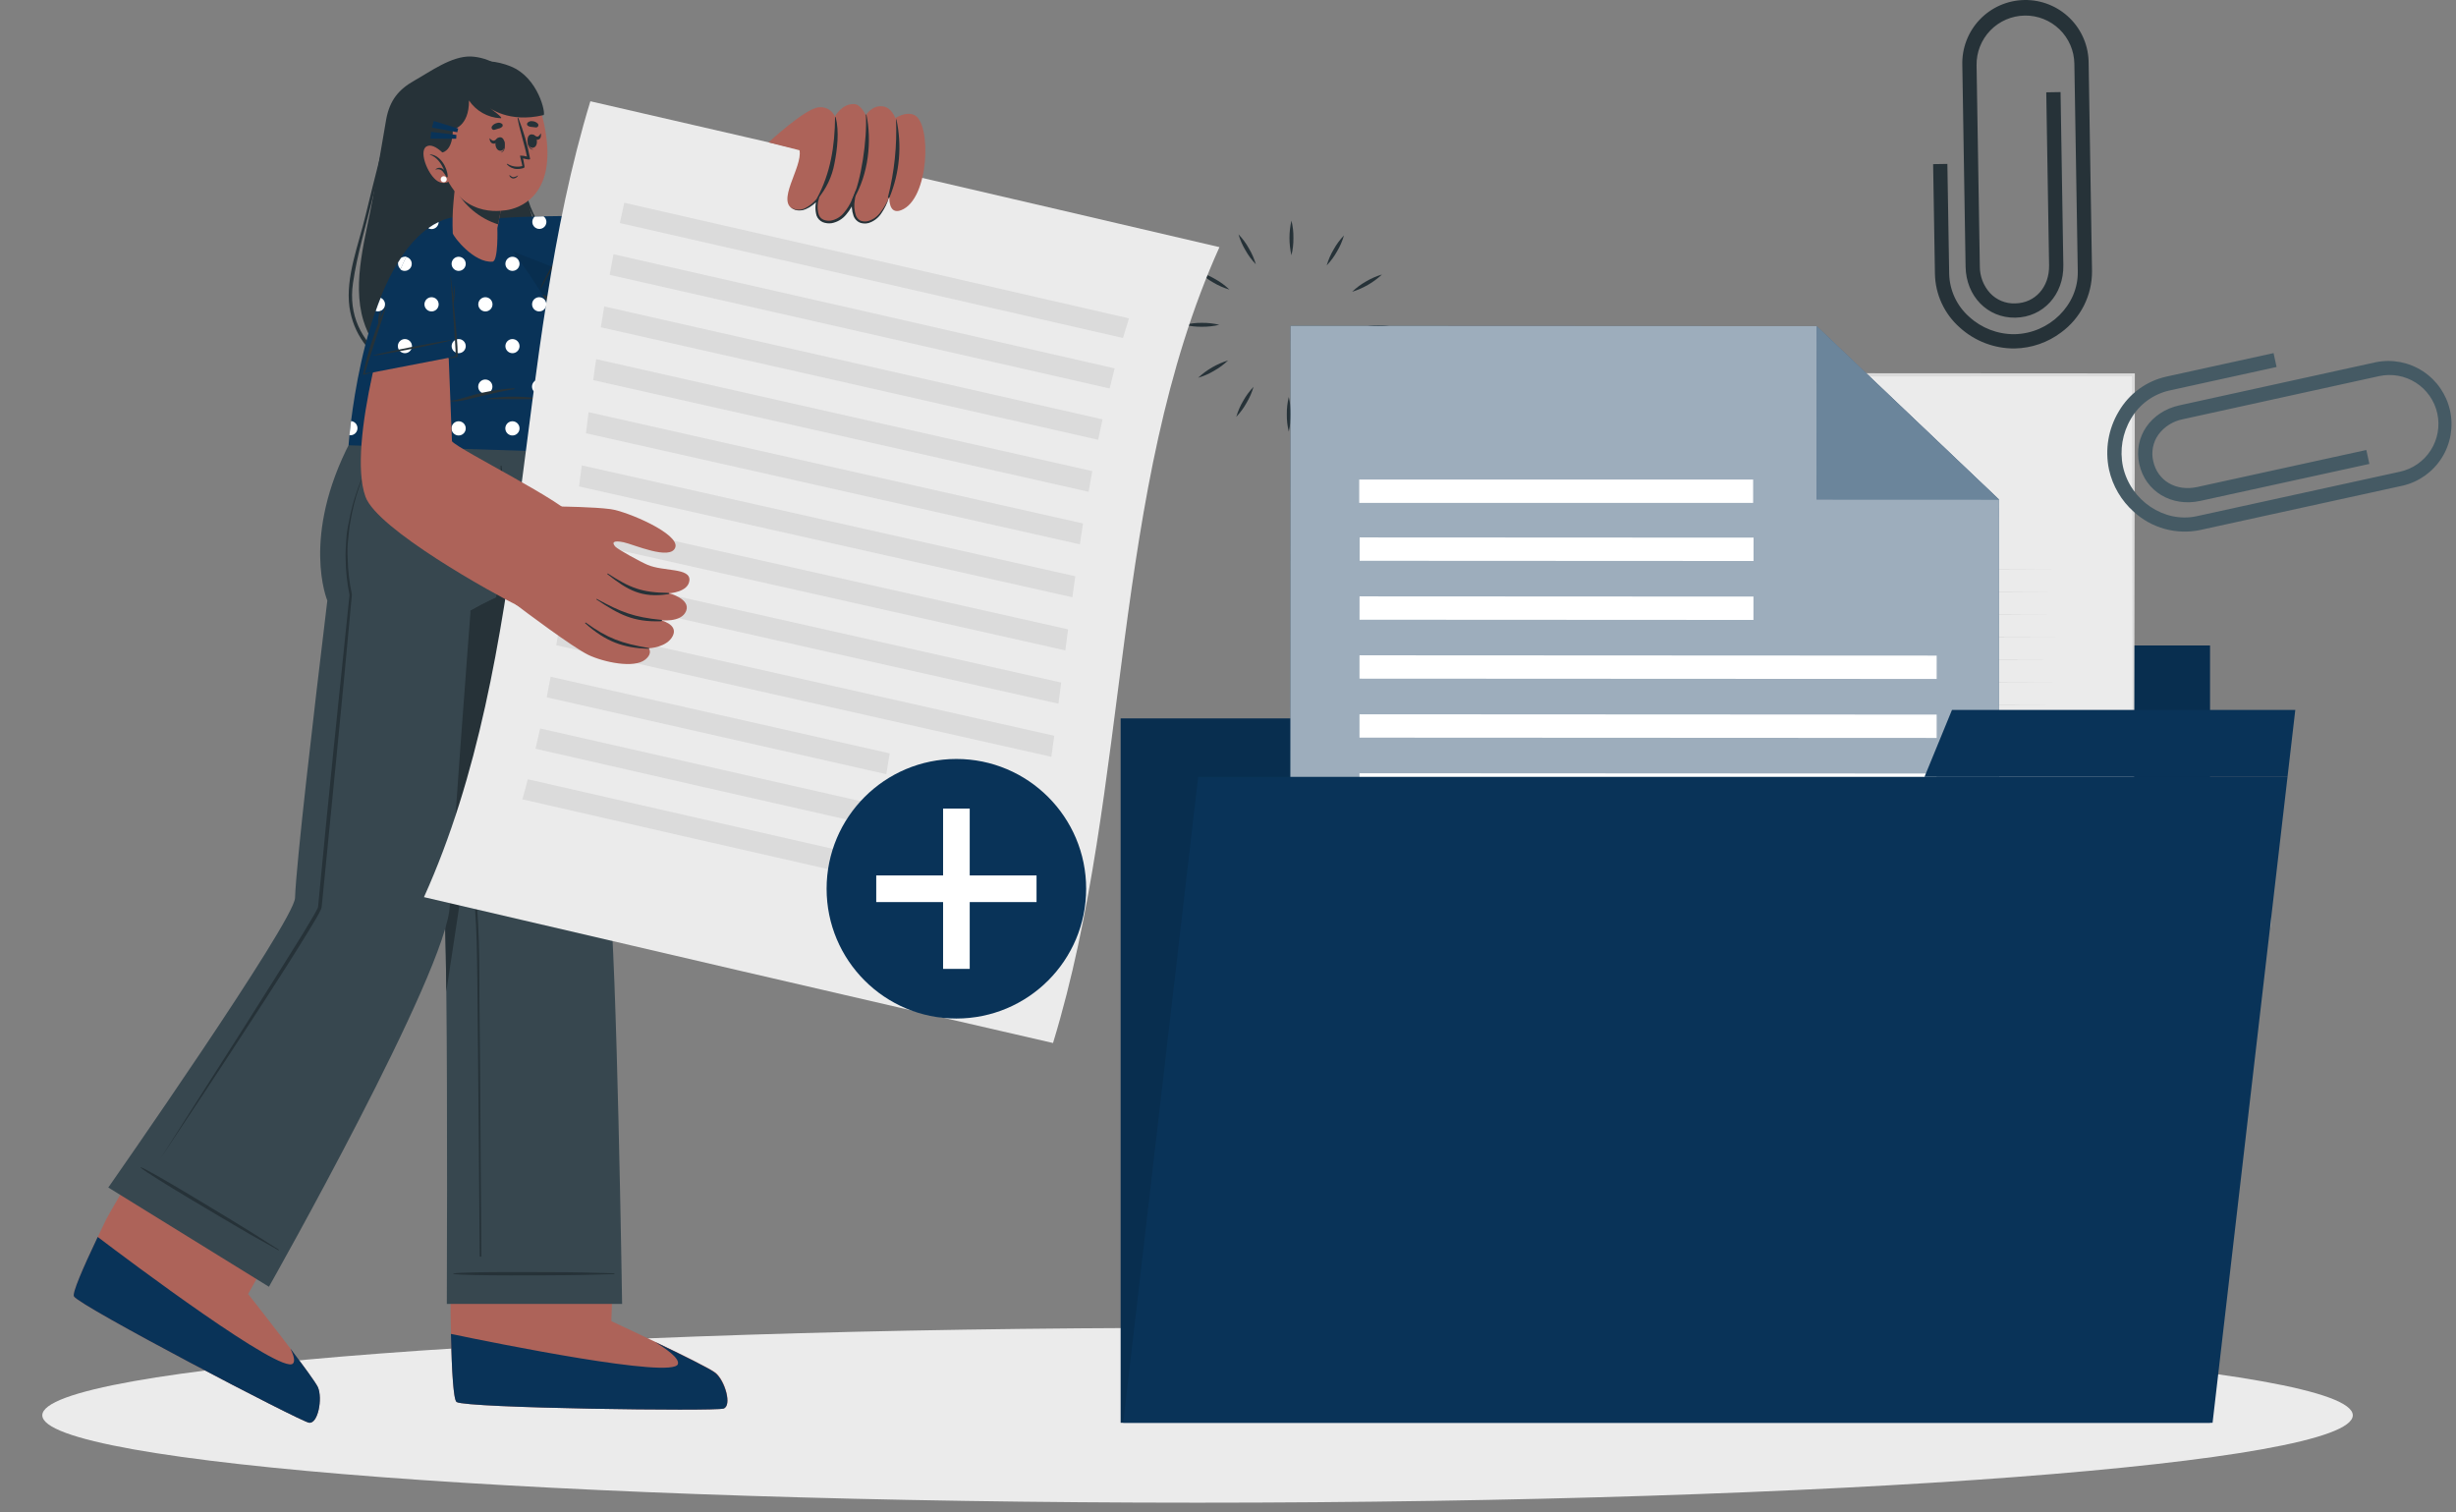 <svg width="242" height="149" viewBox="0 0 242 149" fill="none" xmlns="http://www.w3.org/2000/svg">
<rect x="0" y="0" width="242" height="149" fill="#808080" stroke="none"/>
<path d="M223.711 91.514L218.634 91.623L216.058 91.665C215.2 91.665 214.334 91.665 213.472 91.688H213.298V91.514L213.278 87.188V86.994H213.472L218.591 87.021C220.296 87.021 222.002 87.064 223.711 87.083H223.815V87.188C223.815 87.922 223.78 88.653 223.765 89.376L223.711 91.514ZM223.711 91.514L223.656 89.33C223.656 88.61 223.61 87.899 223.602 87.188L223.711 87.296C222.002 87.315 220.296 87.358 218.591 87.358L213.472 87.381L213.665 87.188L213.642 91.514L213.472 91.344C214.315 91.344 215.154 91.344 216 91.364L218.545 91.41L223.711 91.514Z" fill="#EBEBEB"/>
<path d="M32.929 48.911H40.883L40.705 50.462H32.291L32.929 48.911Z" fill="#A6A6A6"/>
<path d="M40.914 61.552H46.69V58.23H40.914V61.552Z" fill="#C7C7C7"/>
<path d="M39.205 61.3H44.981V58.481H39.205V61.3Z" stroke="#C7C7C7" stroke-width="0.25" stroke-miterlimit="10"/>
<path d="M118 148.057C180.867 148.057 231.83 144.201 231.83 139.446C231.83 134.69 180.867 130.834 118 130.834C55.133 130.834 4.169 134.69 4.169 139.446C4.169 144.201 55.133 148.057 118 148.057Z" fill="#EBEBEB"/>
<path d="M217.762 70.785H110.424V140.184H217.762V70.785Z" fill="#093358"/>
<path d="M183.937 63.597H217.763V70.785H181.992L183.937 63.597Z" fill="#093358"/>
<g opacity="0.1">
<path d="M217.762 70.785H110.424V140.184H217.762V70.785Z" fill="black"/>
<path d="M183.937 63.597H217.763V70.785H181.992L183.937 63.597Z" fill="black"/>
</g>
<path d="M127.252 25.151C126.992 24.029 126.992 22.862 127.252 21.741C127.391 22.298 127.456 22.871 127.445 23.446C127.454 24.02 127.389 24.593 127.252 25.151Z" fill="#263238"/>
<path d="M130.725 26.152C130.885 25.601 131.115 25.072 131.409 24.578C131.687 24.076 132.029 23.612 132.426 23.198C132.268 23.75 132.037 24.279 131.742 24.772C131.463 25.274 131.121 25.738 130.725 26.152Z" fill="#263238"/>
<path d="M133.233 28.747C133.647 28.349 134.109 28.006 134.61 27.726C135.101 27.436 135.625 27.207 136.172 27.046C135.334 27.828 134.329 28.41 133.233 28.747Z" fill="#263238"/>
<path d="M134.104 32.262C134.661 32.127 135.233 32.062 135.806 32.068C136.38 32.058 136.954 32.123 137.511 32.262C136.954 32.397 136.383 32.462 135.81 32.455C135.235 32.464 134.662 32.398 134.104 32.262Z" fill="#263238"/>
<path d="M133.103 35.738C133.654 35.897 134.183 36.125 134.676 36.418C135.177 36.699 135.641 37.042 136.057 37.439C134.957 37.102 133.947 36.52 133.103 35.738Z" fill="#263238"/>
<path d="M130.5 38.243C130.896 38.659 131.239 39.123 131.521 39.624C131.815 40.116 132.045 40.643 132.205 41.194C131.419 40.353 130.836 39.344 130.5 38.243Z" fill="#263238"/>
<path d="M126.989 39.113C127.25 40.235 127.25 41.402 126.989 42.524C126.851 41.966 126.786 41.393 126.796 40.819C126.788 40.244 126.853 39.671 126.989 39.113Z" fill="#263238"/>
<path d="M123.517 38.112C123.357 38.663 123.127 39.192 122.832 39.685C122.555 40.189 122.213 40.655 121.815 41.07C121.976 40.517 122.206 39.987 122.5 39.492C122.781 38.992 123.122 38.528 123.517 38.112Z" fill="#263238"/>
<path d="M121.012 35.51C120.596 35.907 120.132 36.249 119.631 36.531C119.139 36.828 118.61 37.059 118.058 37.219C118.901 36.434 119.911 35.85 121.012 35.51Z" fill="#263238"/>
<path d="M120.142 32.002C119.584 32.137 119.011 32.202 118.437 32.196C117.862 32.205 117.289 32.142 116.731 32.006C117.289 31.868 117.862 31.802 118.437 31.809C119.011 31.803 119.584 31.868 120.142 32.002Z" fill="#263238"/>
<path d="M121.139 28.53C120.587 28.369 120.059 28.139 119.565 27.846C119.065 27.565 118.601 27.223 118.185 26.829C118.736 26.988 119.265 27.216 119.758 27.509C120.261 27.788 120.725 28.132 121.139 28.53Z" fill="#263238"/>
<path d="M123.744 26.04C123.347 25.627 123.004 25.164 122.723 24.664C122.426 24.171 122.195 23.642 122.035 23.09C122.434 23.504 122.777 23.968 123.056 24.47C123.35 24.963 123.581 25.49 123.744 26.04Z" fill="#263238"/>
<path d="M210.211 36.937H140.398V126.55H210.211V36.937Z" fill="#EBEBEB"/>
<path d="M210.208 126.55L140.399 126.674H140.276V126.55L140.21 36.937V36.747H140.399L210.208 36.79H210.355V36.937L210.208 126.55ZM210.208 126.55L210.065 36.937L210.208 37.08L140.399 37.126L140.589 36.937L140.519 126.55L140.399 126.43L210.208 126.55Z" fill="#DBDBDB"/>
<path d="M148.035 56.088L175.303 56.018L202.571 56.088L175.303 56.157L148.035 56.088Z" fill="#C7C7C7"/>
<path d="M148.035 58.311L175.303 58.242L202.571 58.311L175.303 58.381L148.035 58.311Z" fill="#C7C7C7"/>
<path d="M148.035 60.538L175.303 60.469L202.571 60.538L175.303 60.604L148.035 60.538Z" fill="#C7C7C7"/>
<path d="M148.035 62.762L175.303 62.692L202.571 62.762L175.303 62.831L148.035 62.762Z" fill="#C7C7C7"/>
<path d="M148.035 64.985L175.303 64.915L202.571 64.985L175.303 65.055L148.035 64.985Z" fill="#C7C7C7"/>
<path d="M148.035 67.209L175.303 67.139L202.571 67.209L175.303 67.278L148.035 67.209Z" fill="#C7C7C7"/>
<path d="M148.035 69.432L175.303 69.362L202.571 69.432L175.303 69.501L148.035 69.432Z" fill="#C7C7C7"/>
<path d="M148.035 71.655L175.303 71.59L202.571 71.655L175.303 71.725L148.035 71.655Z" fill="#C7C7C7"/>
<path d="M148.035 73.882L175.303 73.813L202.571 73.882L175.303 73.948L148.035 73.882Z" fill="#C7C7C7"/>
<path d="M148.035 76.106L175.303 76.036L202.571 76.106L175.303 76.171L148.035 76.106Z" fill="#C7C7C7"/>
<path d="M148.035 78.329L175.303 78.26L202.571 78.329L175.303 78.399L148.035 78.329Z" fill="#C7C7C7"/>
<path d="M148.035 80.552L175.303 80.483L202.571 80.552L175.303 80.622L148.035 80.552Z" fill="#C7C7C7"/>
<path d="M148.035 82.776L175.303 82.706L202.571 82.776L175.303 82.845L148.035 82.776Z" fill="#C7C7C7"/>
<path d="M148.035 84.999L175.303 84.933L202.571 84.999L175.303 85.069L148.035 84.999Z" fill="#C7C7C7"/>
<path d="M148.035 87.222L175.303 87.156L202.571 87.222L175.303 87.292L148.035 87.222Z" fill="#C7C7C7"/>
<path d="M157.938 80.483H153.801V89.817H157.938V80.483Z" fill="#093358"/>
<path d="M165.609 75.507H161.472V89.817H165.609V75.507Z" fill="#093358"/>
<path d="M173.282 69.931H169.145V89.817H173.282V69.931Z" fill="#093358"/>
<path d="M180.957 67.537H176.819V89.817H180.957V67.537Z" fill="#093358"/>
<path d="M188.628 63.272H184.49V89.817H188.628V63.272Z" fill="#093358"/>
<path d="M196.298 59.058H192.161V89.817H196.298V59.058Z" fill="#093358"/>
<path d="M149.513 54.53L149.621 63.35L149.695 72.173C149.745 78.055 149.76 83.936 149.772 89.817L149.513 89.562H162.78L176.042 89.593L189.309 89.678L202.571 89.829L189.309 89.979L176.042 90.064L162.78 90.095H149.513H149.258V89.84C149.258 83.959 149.281 78.078 149.331 72.197L149.409 63.373L149.513 54.53Z" fill="#C7C7C7"/>
<path d="M157.938 91.681H153.801V92.056H157.938V91.681Z" fill="#C7C7C7"/>
<path d="M165.609 91.681H161.472V92.056H165.609V91.681Z" fill="#C7C7C7"/>
<path d="M173.282 91.681H169.145V92.056H173.282V91.681Z" fill="#C7C7C7"/>
<path d="M180.957 91.681H176.819V92.056H180.957V91.681Z" fill="#C7C7C7"/>
<path d="M188.628 91.681H184.49V92.056H188.628V91.681Z" fill="#C7C7C7"/>
<path d="M196.298 91.681H192.161V92.056H196.298V91.681Z" fill="#C7C7C7"/>
<path d="M154.269 81.662C156.29 81.631 158.307 81.477 160.309 81.202C162.31 80.946 164.296 80.589 166.26 80.131C170.192 79.246 174.006 77.903 177.624 76.129C181.251 74.381 184.596 72.102 187.55 69.366L188.11 68.859L188.64 68.322L189.696 67.243C190.345 66.47 191.045 65.751 191.629 64.923C192.88 63.333 194.012 61.653 195.016 59.897H195.051C193.224 63.536 190.793 66.84 187.863 69.668C186.402 71.09 184.821 72.383 183.138 73.534C181.464 74.697 179.705 75.731 177.875 76.627C170.515 80.153 162.42 81.876 154.262 81.654L154.269 81.662Z" fill="#263238"/>
<path d="M196.195 62.797L195.623 62.94L194.919 60.117L192.154 61.026L191.973 60.465L195.337 59.359L196.195 62.797Z" fill="#263238"/>
<path d="M146.867 105.995H203.738V103.694H146.867V105.995Z" fill="#DBDBDB"/>
<path d="M146.872 111.803H178.888V109.502H146.872V111.803Z" fill="#DBDBDB"/>
<path d="M159.296 49.14L191.312 49.14V46.839L159.296 46.839V49.14Z" fill="#DBDBDB"/>
<path d="M196.933 121.756L127.12 121.721L127.167 32.107L178.999 32.134L196.967 49.217L196.933 121.756Z" fill="#093358"/>
<path opacity="0.6" d="M196.933 121.756L127.12 121.721L127.167 32.107L178.999 32.134L196.967 49.217L196.933 121.756Z" fill="white"/>
<path d="M179 32.134L196.968 49.217L178.992 49.209L179 32.134Z" fill="#093358"/>
<path opacity="0.4" d="M179 32.134L196.968 49.217L178.992 49.209L179 32.134Z" fill="white"/>
<path d="M133.93 49.549H172.743V47.249H133.93V49.549Z" fill="white"/>
<path d="M133.971 55.253L172.784 55.273L172.785 52.972L133.972 52.952L133.971 55.253Z" fill="white"/>
<path d="M133.961 61.06L172.774 61.081L172.776 58.78L133.962 58.76L133.961 61.06Z" fill="white"/>
<path d="M133.957 66.866L190.828 66.896L190.829 64.595L133.958 64.566L133.957 66.866Z" fill="white"/>
<path d="M133.956 72.678L190.827 72.707L190.828 70.407L133.957 70.377L133.956 72.678Z" fill="white"/>
<path d="M133.955 78.486L190.826 78.515L190.827 76.215L133.957 76.185L133.955 78.486Z" fill="white"/>
<path d="M133.95 84.293L190.821 84.323L190.822 82.023L133.952 81.993L133.95 84.293Z" fill="white"/>
<path d="M133.946 90.101L190.816 90.131L190.818 87.83L133.947 87.8L133.946 90.101Z" fill="white"/>
<path d="M133.945 95.913L190.815 95.942L190.817 93.642L133.946 93.612L133.945 95.913Z" fill="white"/>
<path d="M133.945 101.72L190.815 101.75L190.817 99.45L133.946 99.42L133.945 101.72Z" fill="white"/>
<path d="M133.94 107.524L190.811 107.554L190.812 105.253L133.941 105.224L133.94 107.524Z" fill="white"/>
<path d="M133.935 113.332L190.806 113.362L190.807 111.061L133.936 111.031L133.935 113.332Z" fill="white"/>
<path d="M110.676 140.184H218.014L225.4 76.543H118.061L110.676 140.184Z" fill="#093358"/>
<path d="M192.336 69.95H226.165L225.399 76.543H189.629L192.336 69.95Z" fill="#093358"/>
<path d="M210.262 50.435C209.026 49.339 208.168 47.88 207.81 46.267C207.395 44.301 207.74 42.25 208.777 40.529C209.279 39.669 209.952 38.922 210.755 38.334C211.558 37.746 212.473 37.33 213.444 37.111L224.023 34.791L224.321 36.159L213.745 38.479C212.961 38.658 212.222 38.995 211.574 39.472C210.926 39.948 210.383 40.553 209.979 41.248C209.131 42.664 208.846 44.349 209.183 45.965C209.917 49.318 213.247 51.56 216.452 50.86L236.481 46.476C237.73 46.202 238.819 45.444 239.508 44.368C240.198 43.292 240.432 41.986 240.159 40.737C239.885 39.489 239.127 38.4 238.051 37.71C236.975 37.021 235.669 36.787 234.421 37.06L215.049 41.314C214.099 41.505 213.254 42.042 212.678 42.822C212.412 43.196 212.228 43.624 212.14 44.075C212.052 44.527 212.062 44.992 212.168 45.439C212.593 47.373 214.414 48.44 216.506 47.984L233.164 44.337L233.465 45.71L216.808 49.352C213.966 49.975 211.395 48.42 210.795 45.737C210.196 43.054 211.909 40.563 214.747 39.937L234.123 35.684C235.722 35.367 237.381 35.69 238.744 36.583C240.107 37.476 241.066 38.868 241.415 40.46C241.763 42.052 241.473 43.717 240.607 45.098C239.741 46.479 238.368 47.465 236.783 47.844L216.754 52.229C215.607 52.462 214.421 52.422 213.293 52.11C212.165 51.798 211.126 51.224 210.262 50.435Z" fill="#455A64"/>
<path d="M203.089 32.757C201.769 33.751 200.17 34.303 198.518 34.334C196.508 34.352 194.565 33.608 193.082 32.25C192.338 31.588 191.739 30.781 191.322 29.877C190.905 28.974 190.679 27.994 190.657 26.999L190.479 16.172L191.883 16.149L192.061 26.976C192.08 27.779 192.264 28.57 192.603 29.299C192.941 30.027 193.427 30.678 194.029 31.21C195.246 32.328 196.843 32.941 198.495 32.927C201.929 32.869 204.786 30.05 204.732 26.767L204.396 6.274C204.375 4.996 203.848 3.779 202.93 2.89C202.012 2.001 200.778 1.513 199.5 1.533C198.223 1.554 197.005 2.081 196.116 2.999C195.227 3.917 194.739 5.151 194.76 6.429L195.081 26.261C195.08 27.228 195.44 28.162 196.09 28.878C196.404 29.214 196.787 29.478 197.211 29.654C197.636 29.829 198.094 29.911 198.553 29.895C200.533 29.864 201.94 28.287 201.905 26.148L201.627 9.097L203.035 9.073L203.309 26.125C203.359 29.029 201.322 31.256 198.576 31.299C195.831 31.341 193.727 29.188 193.677 26.272L193.356 6.444C193.327 5.617 193.463 4.793 193.757 4.019C194.05 3.245 194.494 2.538 195.064 1.938C195.634 1.338 196.318 0.857 197.076 0.525C197.833 0.192 198.65 0.014 199.477 0.001C200.305 -0.013 201.126 0.139 201.894 0.447C202.662 0.755 203.361 1.213 203.95 1.794C204.539 2.375 205.007 3.068 205.325 3.832C205.643 4.596 205.805 5.415 205.803 6.243L206.136 26.736C206.139 27.909 205.865 29.066 205.336 30.113C204.806 31.159 204.036 32.065 203.089 32.757Z" fill="#263238"/>
<path d="M36.746 19.444C36.081 23.264 34.642 27.734 35.806 31.581C36.723 34.593 39.163 36.852 41.784 38.437C47.553 41.917 56.064 43.367 61.117 37.845C63.136 35.638 64.072 30.626 61.473 28.418C60.135 27.285 58.43 26.845 56.833 26.191C55.837 25.82 54.938 25.229 54.201 24.463C53.465 23.696 52.911 22.774 52.58 21.764C51.118 17.576 51.88 14.738 52.046 10.431C52.09 10.004 52.044 9.573 51.911 9.166C51.777 8.758 51.56 8.383 51.273 8.064C50.662 7.287 49.85 6.691 48.926 6.34C48.159 5.876 47.288 5.611 46.393 5.566C44.479 5.52 42.445 7.032 40.848 7.929C39.252 8.826 38.405 9.897 38.057 11.738C37.6 14.309 37.187 16.88 36.746 19.444Z" fill="#263238"/>
<path d="M36.028 21.192C36.863 17.712 37.76 14.294 38.638 10.845C38.638 10.821 38.676 10.845 38.672 10.845C38.034 13.702 37.431 16.567 36.739 19.421C36.074 22.212 35.192 25.039 34.782 27.885C33.847 34.265 40.091 37.706 45.571 38.089C45.822 38.089 45.764 38.499 45.513 38.476C40.714 37.989 35.212 35.626 34.431 30.244C34.032 27.305 35.359 24.022 36.028 21.192Z" fill="#263238"/>
<path d="M51.791 10.056C51.791 10.041 51.797 10.027 51.807 10.017C51.817 10.007 51.831 10.002 51.845 10.002C51.859 10.002 51.873 10.007 51.883 10.017C51.894 10.027 51.899 10.041 51.899 10.056C51.609 13.594 50.94 17.692 52.553 21.014C53.348 22.647 54.619 24.002 56.199 24.9C57.452 25.607 58.848 25.832 60.193 26.28C65.46 28.028 64.582 35.328 60.294 37.671C60.205 37.722 60.116 37.567 60.205 37.513C63.248 35.664 64.667 31.779 62.792 28.558C61.284 25.967 57.715 26.272 55.414 24.691C50.643 21.4 51.033 15.152 51.791 10.056Z" fill="#263238"/>
<path d="M71.291 138.785C70.429 139.063 45.93 138.746 44.998 138.139C44.642 137.915 44.48 134.342 44.407 130.019V129.884C44.407 128.994 44.379 128.078 44.379 127.146C44.379 127.018 44.379 126.891 44.379 126.759C44.345 120.522 44.445 114.05 44.445 114.05L60.836 114.212L60.341 126.806V127.304L60.244 129.911V130.177C60.244 130.177 69.571 134.493 70.518 135.266C71.465 136.039 72.15 138.51 71.291 138.785Z" fill="#AD6359"/>
<path d="M63.929 131.856C63.863 131.856 63.828 131.821 63.824 131.802L63.929 131.856Z" fill="#093358"/>
<path d="M71.287 138.785C70.428 139.063 45.929 138.746 44.993 138.139C44.68 137.942 44.514 135.096 44.433 131.43C48.922 132.366 66.322 135.885 66.797 134.4C66.987 133.812 65.498 132.803 64.555 132.231C67.126 133.456 69.968 134.86 70.478 135.27C71.422 136.039 72.149 138.51 71.287 138.785Z" fill="#093358"/>
<path d="M39.414 43.471C39.414 43.471 43.095 84.876 43.694 88.035C43.834 88.754 43.919 92.675 43.977 97.701C44.104 108.675 44.027 128.472 44.027 128.472H61.299C61.299 128.472 60.785 94.175 60.02 87.872C59.254 81.57 54.37 43.487 54.37 43.487L39.414 43.471Z" fill="#37474F"/>
<path d="M60.518 125.456C57.812 125.402 58.585 125.379 55.901 125.352C54.583 125.352 45.914 125.267 44.688 125.468C44.682 125.47 44.677 125.474 44.673 125.479C44.67 125.484 44.668 125.491 44.668 125.497C44.668 125.503 44.67 125.509 44.673 125.515C44.677 125.52 44.682 125.524 44.688 125.526C45.918 125.727 54.587 125.653 55.901 125.642C58.608 125.615 57.835 125.592 60.518 125.537C60.527 125.535 60.535 125.529 60.54 125.522C60.545 125.515 60.548 125.506 60.548 125.497C60.548 125.488 60.545 125.479 60.54 125.472C60.535 125.464 60.527 125.459 60.518 125.456Z" fill="#263238"/>
<path d="M47.311 105.852L47.241 98.347C47.241 95.923 47.241 93.494 47.114 91.07C46.878 86.159 45.884 81.334 45.18 76.481C44.477 71.628 43.885 66.756 43.347 61.877C42.748 56.405 42.218 50.926 41.654 45.451C41.654 45.413 41.592 45.413 41.596 45.451C42.412 55.23 43.32 65.005 44.689 74.722C45.027 77.14 45.394 79.552 45.791 81.96C46.178 84.396 46.596 86.836 46.789 89.307C46.982 91.778 47.005 94.14 47.032 96.557C47.056 99.062 47.08 101.567 47.106 104.07C47.16 109.63 47.214 118.187 47.268 123.751C47.268 123.855 47.434 123.852 47.434 123.751C47.384 118.771 47.346 110.813 47.311 105.852Z" fill="#263238"/>
<path d="M35.775 43.471C35.775 43.471 43.095 84.876 43.694 88.035C43.834 88.754 43.919 92.675 43.977 97.701L52.205 43.46L35.775 43.471Z" fill="#263238"/>
<path d="M30.443 140.177C29.554 140.037 7.835 128.689 7.286 127.73C7.069 127.37 8.539 124.111 10.426 120.221L10.488 120.097C10.874 119.297 18.631 106.219 18.631 106.219L31.986 114.061L24.578 127.266L24.45 127.498C24.45 127.498 30.818 135.564 31.313 136.677C31.808 137.791 31.337 140.323 30.443 140.177Z" fill="#AD6359"/>
<path d="M30.444 140.176C29.55 140.037 7.839 128.689 7.286 127.73C7.1 127.424 8.144 124.996 9.629 121.875C12.723 124.23 27.772 135.517 28.87 134.345C29.102 134.094 28.928 133.51 28.622 132.884C29.941 134.624 31.112 136.221 31.329 136.677C31.805 137.787 31.337 140.319 30.444 140.176Z" fill="#093358"/>
<path d="M26.499 126.782L10.673 117.004C10.673 117.004 28.982 90.803 29.07 88.475C29.198 84.995 30.857 70.735 32.253 59.174C32.253 59.174 29.608 52.914 34.553 43.46H54.386C54.386 43.46 53.055 52.457 50.778 58.153C49.25 58.688 47.774 59.362 46.37 60.168C46.37 60.168 44.398 85.947 44.324 89.168C44.178 95.524 26.499 126.782 26.499 126.782Z" fill="#37474F"/>
<path d="M27.47 123.129C25.185 121.698 25.861 122.077 23.561 120.669C22.436 119.981 15.054 115.465 13.894 115.009C13.888 115.006 13.881 115.006 13.875 115.008C13.869 115.01 13.864 115.014 13.86 115.02C13.857 115.025 13.856 115.032 13.857 115.039C13.858 115.045 13.862 115.051 13.867 115.055C14.818 115.863 22.296 120.248 23.433 120.913C25.753 122.278 25.108 121.86 27.447 123.194C27.454 123.193 27.461 123.191 27.467 123.186C27.472 123.182 27.477 123.176 27.479 123.169C27.482 123.162 27.482 123.154 27.48 123.147C27.479 123.14 27.475 123.134 27.47 123.129Z" fill="#263238"/>
<path d="M51.532 57.77C49.745 58.421 48.018 59.225 46.37 60.175C46.357 60.182 46.347 60.194 46.343 60.209C46.338 60.223 46.339 60.238 46.346 60.252C46.352 60.265 46.363 60.275 46.377 60.281C46.391 60.286 46.407 60.286 46.42 60.28C48.157 59.533 49.931 58.818 51.625 57.96C51.639 57.943 51.648 57.922 51.651 57.9C51.653 57.877 51.649 57.855 51.639 57.835C51.63 57.815 51.614 57.798 51.595 57.787C51.576 57.776 51.554 57.77 51.532 57.77Z" fill="#263238"/>
<path d="M49.104 54.897C49.274 53.861 49.413 52.825 49.491 51.777C49.671 49.829 49.651 47.867 49.429 45.923C49.429 45.909 49.424 45.897 49.414 45.887C49.405 45.878 49.392 45.873 49.379 45.873C49.365 45.873 49.353 45.878 49.343 45.887C49.334 45.897 49.328 45.909 49.328 45.923C49.373 48.626 49.214 51.329 48.853 54.008C48.66 55.292 48.01 57.233 49.359 57.43C50.709 57.627 51.617 54.387 51.784 53.498C52.213 50.968 52.31 48.393 52.074 45.838C52.074 45.776 51.962 45.764 51.965 45.838C51.965 47.903 51.846 49.704 51.672 51.638C51.59 52.531 50.871 57.484 49.317 57.121C49.058 57.063 48.93 56.804 48.884 56.413C48.891 55.9 48.961 55.389 49.093 54.893" fill="#263238"/>
<path d="M49.371 57.26C49.234 57.594 49.118 57.936 49.023 58.285C48.921 58.554 48.871 58.84 48.876 59.127C48.879 59.139 48.885 59.149 48.893 59.157C48.902 59.165 48.912 59.17 48.923 59.173C48.934 59.175 48.946 59.174 48.957 59.17C48.968 59.166 48.977 59.16 48.985 59.151C49.146 58.897 49.267 58.621 49.344 58.331C49.464 58.014 49.588 57.697 49.696 57.376C49.705 57.335 49.698 57.292 49.678 57.255C49.657 57.218 49.624 57.19 49.584 57.176C49.545 57.162 49.501 57.162 49.462 57.178C49.423 57.193 49.391 57.222 49.371 57.26Z" fill="#263238"/>
<path d="M36.885 44.709C36.282 45.744 35.783 46.838 35.396 47.972C34.999 49.103 34.704 50.268 34.515 51.452C34.403 52.04 34.364 52.635 34.298 53.227C34.233 53.818 34.225 54.422 34.26 55.017C34.285 56.209 34.423 57.397 34.673 58.563V58.601C34.217 63.602 33.743 68.601 33.25 73.596C32.758 78.592 32.266 83.589 31.773 88.587L31.723 89.055L31.7 89.291C31.699 89.377 31.682 89.463 31.65 89.543C31.516 89.841 31.365 90.132 31.197 90.412C30.88 90.958 30.551 91.495 30.223 92.029C29.565 93.099 28.899 94.163 28.224 95.223C26.878 97.341 25.517 99.445 24.137 101.548C21.403 105.759 18.619 109.939 15.831 114.115L23.924 101.409L27.941 95.045C28.612 93.983 29.274 92.918 29.929 91.851C30.254 91.313 30.578 90.776 30.892 90.235C31.039 89.972 31.209 89.678 31.309 89.461C31.335 89.396 31.348 89.326 31.348 89.256L31.371 89.02L31.418 88.553C31.892 83.557 32.384 78.562 32.895 73.569C33.405 68.576 33.921 63.584 34.441 58.594V58.629C34.197 57.446 34.068 56.243 34.055 55.036C34.028 54.433 34.086 53.83 34.117 53.231C34.147 52.631 34.244 52.032 34.372 51.44C34.586 50.254 34.906 49.09 35.327 47.96C35.739 46.828 36.261 45.739 36.885 44.709Z" fill="#263238"/>
<path d="M46.467 25.538C49.417 27.127 63.093 31.338 67.934 31.144C72.462 30.978 82.396 25.634 82.864 24.184C83.312 22.812 80.787 14.355 79.302 14.785C77.818 15.214 68.975 21.621 67.03 21.88C65.87 22.031 54.946 21.675 49.347 21.88C44.263 22.058 42.384 23.334 46.467 25.538Z" fill="#AD6359"/>
<path d="M54.587 29.412L58.999 21.292C58.999 21.292 48.841 21.134 45.852 21.93C42.477 22.827 43.672 24.358 46.529 26.048C49.386 27.738 54.587 29.412 54.587 29.412Z" fill="#093358"/>
<path d="M48.521 21.872C48.521 22.057 48.447 22.234 48.317 22.364C48.186 22.495 48.009 22.568 47.825 22.568C47.64 22.568 47.463 22.495 47.332 22.364C47.202 22.234 47.129 22.057 47.129 21.872C47.127 21.813 47.137 21.754 47.156 21.698C47.542 21.644 47.983 21.598 48.443 21.559C48.495 21.655 48.521 21.763 48.521 21.872ZM52.681 21.343C52.595 21.42 52.529 21.517 52.49 21.626C52.451 21.735 52.44 21.852 52.457 21.966C52.474 22.08 52.52 22.188 52.59 22.28C52.659 22.373 52.751 22.446 52.856 22.494C52.961 22.542 53.077 22.563 53.192 22.556C53.307 22.548 53.419 22.511 53.517 22.45C53.615 22.388 53.695 22.303 53.752 22.202C53.809 22.101 53.839 21.988 53.841 21.872C53.842 21.765 53.817 21.658 53.768 21.562C53.72 21.466 53.65 21.383 53.563 21.319L52.681 21.343ZM58.814 21.296H58.04C57.943 21.358 57.863 21.444 57.808 21.546C57.752 21.647 57.723 21.761 57.723 21.876C57.723 22.041 57.781 22.201 57.887 22.327C57.993 22.453 58.141 22.537 58.303 22.564L58.93 21.404C58.898 21.362 58.858 21.325 58.814 21.296ZM45.381 25.333C45.489 25.406 45.59 25.484 45.706 25.549C45.622 25.446 45.509 25.37 45.381 25.333ZM50.473 25.298C50.336 25.299 50.202 25.34 50.088 25.417C49.974 25.494 49.885 25.603 49.833 25.73C49.781 25.858 49.768 25.997 49.795 26.132C49.822 26.267 49.889 26.391 49.986 26.488C50.084 26.585 50.208 26.651 50.343 26.677C50.478 26.704 50.617 26.69 50.744 26.637C50.871 26.584 50.98 26.495 51.056 26.38C51.132 26.266 51.173 26.132 51.173 25.994C51.172 25.809 51.098 25.632 50.967 25.502C50.836 25.371 50.658 25.298 50.473 25.298ZM55.774 25.298C55.637 25.298 55.502 25.339 55.388 25.415C55.273 25.492 55.184 25.601 55.131 25.728C55.079 25.855 55.065 25.995 55.092 26.13C55.119 26.265 55.185 26.389 55.282 26.486C55.38 26.584 55.504 26.65 55.639 26.677C55.774 26.704 55.914 26.69 56.041 26.637C56.168 26.584 56.277 26.495 56.353 26.381C56.43 26.266 56.47 26.132 56.47 25.994C56.47 25.81 56.397 25.633 56.267 25.502C56.136 25.372 55.959 25.298 55.774 25.298Z" fill="white"/>
<path d="M56.93 21.656C56.733 21.915 55.318 24.42 55.024 24.973C54.73 25.526 53.496 27.769 53.237 28.364C53.237 28.387 53.261 28.411 53.276 28.387C53.639 27.854 54.888 25.592 55.209 25.039C55.53 24.486 56.868 21.969 56.976 21.675C56.976 21.648 56.942 21.64 56.93 21.656Z" fill="#263238"/>
<path opacity="0.1" d="M55.956 26.883L54.587 29.412C54.587 29.412 49.375 27.745 46.518 26.056C44.136 24.644 42.91 23.349 44.523 22.436L55.956 26.883Z" fill="black"/>
<path d="M54.011 39.837L54.61 44.511L34.345 43.873C34.345 43.873 35.369 28.937 41.208 23.303C44.131 20.488 47.337 20.902 49.27 23.106C49.757 23.666 55.503 31.172 55.967 34.342C56.373 37.138 54.011 39.837 54.011 39.837Z" fill="#093358"/>
<path d="M43.222 21.872C43.222 22.057 43.149 22.235 43.019 22.366C42.888 22.497 42.711 22.571 42.526 22.572C42.41 22.573 42.295 22.542 42.194 22.483C42.517 22.248 42.861 22.043 43.222 21.872ZM47.174 21.629C47.143 21.706 47.127 21.789 47.128 21.872C47.128 22.057 47.201 22.235 47.331 22.366C47.462 22.497 47.639 22.571 47.824 22.572C47.933 22.573 48.041 22.548 48.138 22.498C48.234 22.448 48.318 22.375 48.381 22.286C48.011 22.011 47.605 21.79 47.174 21.629ZM37.508 29.339C37.334 29.768 37.171 30.205 37.02 30.642C37.091 30.668 37.166 30.681 37.241 30.68C37.333 30.68 37.423 30.662 37.508 30.627C37.593 30.592 37.67 30.54 37.734 30.475C37.799 30.41 37.85 30.333 37.885 30.248C37.92 30.163 37.937 30.072 37.937 29.981C37.936 29.841 37.894 29.705 37.814 29.591C37.735 29.476 37.623 29.388 37.492 29.339H37.508ZM42.534 29.285C42.395 29.284 42.26 29.324 42.144 29.401C42.028 29.478 41.938 29.587 41.885 29.715C41.831 29.843 41.817 29.984 41.844 30.12C41.871 30.256 41.937 30.381 42.035 30.479C42.134 30.578 42.259 30.644 42.395 30.671C42.531 30.698 42.672 30.684 42.8 30.63C42.928 30.577 43.037 30.487 43.114 30.371C43.191 30.255 43.231 30.119 43.23 29.981C43.23 29.889 43.211 29.798 43.175 29.713C43.14 29.628 43.088 29.552 43.023 29.487C42.957 29.422 42.88 29.371 42.795 29.336C42.709 29.302 42.618 29.284 42.526 29.285H42.534ZM47.831 29.285C47.693 29.284 47.557 29.324 47.441 29.401C47.326 29.478 47.235 29.587 47.182 29.715C47.128 29.843 47.114 29.984 47.141 30.12C47.168 30.256 47.235 30.381 47.333 30.479C47.431 30.578 47.556 30.644 47.692 30.671C47.828 30.698 47.969 30.684 48.097 30.63C48.225 30.577 48.335 30.487 48.411 30.371C48.488 30.255 48.528 30.119 48.528 29.981C48.527 29.889 48.508 29.798 48.473 29.713C48.437 29.628 48.385 29.552 48.32 29.487C48.255 29.422 48.177 29.371 48.092 29.336C48.007 29.302 47.916 29.284 47.824 29.285H47.831ZM53.133 29.285C52.994 29.284 52.858 29.324 52.742 29.401C52.627 29.478 52.536 29.587 52.483 29.715C52.43 29.843 52.415 29.984 52.442 30.12C52.469 30.256 52.536 30.381 52.634 30.479C52.732 30.578 52.857 30.644 52.993 30.671C53.129 30.698 53.27 30.684 53.398 30.63C53.526 30.577 53.636 30.487 53.712 30.371C53.789 30.255 53.83 30.119 53.829 29.981C53.829 29.889 53.81 29.797 53.775 29.712C53.74 29.628 53.688 29.55 53.622 29.486C53.557 29.421 53.479 29.37 53.394 29.335C53.308 29.301 53.217 29.284 53.125 29.285H53.133ZM39.893 25.298C39.755 25.297 39.62 25.339 39.507 25.418C39.406 25.565 39.313 25.708 39.221 25.863C39.217 25.901 39.217 25.94 39.221 25.979C39.221 26.116 39.261 26.251 39.338 26.365C39.414 26.48 39.523 26.569 39.65 26.622C39.777 26.674 39.917 26.688 40.052 26.661C40.187 26.634 40.311 26.568 40.409 26.471C40.506 26.373 40.572 26.25 40.599 26.114C40.626 25.979 40.612 25.84 40.559 25.712C40.507 25.585 40.418 25.476 40.303 25.4C40.189 25.323 40.054 25.283 39.916 25.283L39.893 25.298ZM45.194 25.298C45.057 25.298 44.922 25.339 44.808 25.415C44.693 25.492 44.604 25.601 44.551 25.728C44.499 25.855 44.485 25.995 44.512 26.13C44.539 26.265 44.605 26.389 44.702 26.486C44.8 26.584 44.924 26.65 45.059 26.677C45.194 26.704 45.334 26.69 45.461 26.637C45.588 26.584 45.697 26.495 45.773 26.381C45.85 26.266 45.891 26.132 45.891 25.994C45.891 25.901 45.872 25.809 45.836 25.723C45.8 25.637 45.746 25.56 45.68 25.495C45.613 25.43 45.534 25.379 45.447 25.346C45.361 25.312 45.268 25.296 45.175 25.298H45.194ZM50.492 25.298C50.354 25.299 50.22 25.34 50.106 25.417C49.992 25.494 49.904 25.603 49.852 25.73C49.8 25.858 49.786 25.997 49.813 26.132C49.841 26.267 49.907 26.391 50.005 26.488C50.102 26.585 50.226 26.651 50.361 26.677C50.496 26.704 50.636 26.69 50.763 26.637C50.89 26.584 50.998 26.495 51.075 26.38C51.151 26.266 51.192 26.132 51.192 25.994C51.191 25.901 51.172 25.809 51.136 25.723C51.099 25.637 51.045 25.56 50.978 25.495C50.911 25.43 50.832 25.379 50.745 25.345C50.658 25.312 50.566 25.296 50.472 25.298H50.492ZM37.225 37.393C37.087 37.392 36.951 37.433 36.835 37.509C36.72 37.586 36.63 37.695 36.576 37.822C36.522 37.95 36.508 38.091 36.535 38.227C36.561 38.363 36.627 38.488 36.725 38.586C36.823 38.685 36.948 38.752 37.084 38.779C37.219 38.806 37.36 38.793 37.488 38.74C37.617 38.687 37.726 38.597 37.803 38.482C37.88 38.367 37.921 38.231 37.921 38.093C37.921 37.908 37.848 37.73 37.718 37.599C37.587 37.468 37.41 37.394 37.225 37.393ZM42.526 37.393C42.388 37.392 42.252 37.433 42.137 37.509C42.021 37.586 41.931 37.695 41.877 37.822C41.824 37.95 41.809 38.091 41.836 38.227C41.862 38.363 41.929 38.488 42.026 38.586C42.124 38.685 42.249 38.752 42.385 38.779C42.52 38.806 42.661 38.793 42.789 38.74C42.918 38.687 43.027 38.597 43.104 38.482C43.181 38.367 43.222 38.231 43.222 38.093C43.222 37.908 43.149 37.73 43.019 37.599C42.888 37.468 42.711 37.394 42.526 37.393ZM47.824 37.393C47.685 37.392 47.55 37.433 47.434 37.509C47.318 37.586 47.228 37.695 47.175 37.822C47.121 37.95 47.106 38.091 47.133 38.227C47.16 38.363 47.226 38.488 47.324 38.586C47.421 38.685 47.546 38.752 47.682 38.779C47.818 38.806 47.959 38.793 48.087 38.74C48.215 38.687 48.325 38.597 48.402 38.482C48.479 38.367 48.52 38.231 48.52 38.093C48.52 37.908 48.447 37.73 48.316 37.599C48.186 37.468 48.009 37.394 47.824 37.393ZM53.125 37.393C52.986 37.392 52.851 37.433 52.735 37.509C52.62 37.586 52.529 37.695 52.476 37.822C52.422 37.95 52.408 38.091 52.434 38.227C52.461 38.363 52.527 38.488 52.625 38.586C52.723 38.685 52.847 38.752 52.983 38.779C53.119 38.806 53.26 38.793 53.388 38.74C53.516 38.687 53.626 38.597 53.703 38.482C53.78 38.367 53.821 38.231 53.821 38.093C53.822 38.001 53.804 37.91 53.769 37.825C53.734 37.74 53.683 37.663 53.618 37.598C53.554 37.533 53.477 37.482 53.392 37.446C53.308 37.411 53.217 37.393 53.125 37.393ZM39.893 33.407C39.756 33.407 39.622 33.449 39.508 33.526C39.394 33.603 39.305 33.712 39.253 33.839C39.201 33.966 39.188 34.106 39.215 34.241C39.242 34.375 39.309 34.499 39.406 34.596C39.504 34.693 39.628 34.759 39.763 34.785C39.898 34.812 40.037 34.798 40.164 34.745C40.291 34.692 40.4 34.603 40.476 34.489C40.552 34.374 40.593 34.24 40.593 34.102C40.592 33.918 40.518 33.74 40.387 33.61C40.256 33.48 40.078 33.407 39.893 33.407ZM45.194 33.407C45.057 33.407 44.922 33.447 44.808 33.524C44.693 33.6 44.604 33.709 44.551 33.836C44.499 33.963 44.485 34.103 44.512 34.238C44.539 34.373 44.605 34.497 44.702 34.595C44.8 34.692 44.924 34.758 45.059 34.785C45.194 34.812 45.334 34.798 45.461 34.745C45.588 34.693 45.697 34.604 45.773 34.489C45.85 34.375 45.891 34.24 45.891 34.102C45.891 34.01 45.872 33.917 45.836 33.832C45.8 33.746 45.746 33.668 45.68 33.603C45.613 33.538 45.534 33.488 45.447 33.454C45.361 33.42 45.268 33.404 45.175 33.407H45.194ZM50.492 33.407C50.354 33.407 50.22 33.449 50.106 33.526C49.992 33.603 49.904 33.712 49.852 33.839C49.8 33.966 49.786 34.106 49.813 34.241C49.841 34.375 49.907 34.499 50.005 34.596C50.102 34.693 50.226 34.759 50.361 34.785C50.496 34.812 50.636 34.798 50.763 34.745C50.89 34.692 50.998 34.603 51.075 34.489C51.151 34.374 51.192 34.24 51.192 34.102C51.191 34.009 51.172 33.917 51.136 33.831C51.099 33.746 51.045 33.668 50.978 33.603C50.911 33.538 50.832 33.488 50.745 33.454C50.658 33.42 50.566 33.404 50.472 33.407H50.492ZM55.986 34.342C55.934 34.025 55.853 33.713 55.747 33.41C55.571 33.428 55.408 33.512 55.292 33.645C55.176 33.778 55.115 33.95 55.12 34.126C55.126 34.303 55.199 34.47 55.324 34.595C55.449 34.72 55.617 34.793 55.793 34.798C55.872 34.798 55.951 34.784 56.025 34.756C55.998 34.621 55.986 34.481 55.967 34.342H55.986ZM34.588 41.507C34.519 42.048 34.468 42.513 34.43 42.884C34.478 42.89 34.528 42.89 34.577 42.884C34.753 42.871 34.917 42.791 35.038 42.662C35.158 42.532 35.224 42.362 35.224 42.186C35.224 42.009 35.158 41.839 35.038 41.71C34.917 41.58 34.753 41.501 34.577 41.488L34.588 41.507ZM39.893 41.507C39.755 41.507 39.619 41.548 39.504 41.625C39.389 41.703 39.299 41.812 39.246 41.94C39.194 42.068 39.18 42.209 39.207 42.345C39.234 42.481 39.301 42.606 39.4 42.703C39.498 42.801 39.623 42.867 39.759 42.894C39.895 42.92 40.036 42.906 40.164 42.852C40.292 42.799 40.401 42.709 40.477 42.593C40.553 42.477 40.594 42.342 40.593 42.203C40.592 42.018 40.518 41.841 40.387 41.711C40.256 41.58 40.078 41.507 39.893 41.507ZM45.194 41.507C45.056 41.506 44.92 41.547 44.804 41.623C44.688 41.7 44.598 41.809 44.545 41.937C44.491 42.066 44.477 42.206 44.504 42.343C44.531 42.479 44.598 42.604 44.696 42.702C44.794 42.8 44.919 42.867 45.055 42.894C45.191 42.92 45.332 42.906 45.46 42.853C45.588 42.799 45.697 42.709 45.774 42.593C45.851 42.478 45.891 42.342 45.891 42.203C45.891 42.11 45.872 42.018 45.836 41.932C45.8 41.847 45.746 41.769 45.68 41.704C45.613 41.639 45.534 41.588 45.447 41.554C45.361 41.521 45.268 41.505 45.175 41.507H45.194ZM50.492 41.507C50.353 41.507 50.218 41.548 50.103 41.625C49.987 41.703 49.898 41.812 49.845 41.94C49.792 42.068 49.778 42.209 49.806 42.345C49.833 42.481 49.9 42.606 49.998 42.703C50.097 42.801 50.222 42.867 50.358 42.894C50.494 42.92 50.635 42.906 50.762 42.852C50.89 42.799 50.999 42.709 51.076 42.593C51.152 42.477 51.192 42.342 51.192 42.203C51.191 42.11 51.172 42.018 51.136 41.932C51.099 41.846 51.045 41.769 50.978 41.704C50.911 41.639 50.832 41.588 50.745 41.554C50.658 41.521 50.566 41.505 50.472 41.507H50.492Z" fill="white"/>
<path d="M50.651 38.251C49.569 38.325 48.494 38.479 47.434 38.712C46.908 38.835 46.394 38.982 45.888 39.141C45.633 39.218 45.373 39.288 45.114 39.357C44.844 39.438 44.565 39.485 44.283 39.496C44.278 39.496 44.273 39.498 44.269 39.502C44.266 39.506 44.264 39.511 44.264 39.516C44.264 39.521 44.266 39.526 44.269 39.529C44.273 39.533 44.278 39.535 44.283 39.535C44.548 39.554 44.814 39.554 45.08 39.535C45.34 39.508 45.598 39.466 45.853 39.407C46.386 39.288 46.916 39.141 47.45 39.021C48.521 38.77 49.596 38.514 50.686 38.34C50.721 38.333 50.721 38.248 50.651 38.251Z" fill="#263238"/>
<path d="M53.302 39.264C52.413 39.152 51.518 39.09 50.622 39.079C50.174 39.079 49.729 39.098 49.285 39.133C49.073 39.148 48.86 39.168 48.647 39.191C48.411 39.214 48.179 39.272 47.947 39.295C47.923 39.295 47.919 39.334 47.947 39.334C48.167 39.334 48.391 39.334 48.615 39.334H50.622C51.516 39.334 52.405 39.334 53.302 39.334C53.348 39.338 53.344 39.268 53.302 39.264Z" fill="#263238"/>
<path d="M120.157 24.35C99.278 19.468 78.615 14.677 58.171 9.978C50.484 35.181 52.557 64.498 41.776 88.394C62.656 93.276 83.317 98.067 103.759 102.766C111.45 77.563 109.377 48.258 120.157 24.35Z" fill="#EBEBEB"/>
<path d="M51.47 78.755C62.812 81.358 74.103 83.936 85.342 86.488C85.493 85.823 85.643 85.154 85.786 84.485C74.57 81.936 63.311 79.367 52.007 76.779C51.833 77.467 51.655 78.105 51.47 78.755Z" fill="#DBDBDB"/>
<path d="M52.766 73.771C64.023 76.348 75.236 78.899 86.406 81.423C86.532 80.747 86.661 80.069 86.792 79.389C75.636 76.868 64.445 74.33 53.222 71.775C53.075 72.441 52.924 73.109 52.766 73.771Z" fill="#DBDBDB"/>
<path d="M53.867 68.705C65.055 71.247 76.209 73.772 87.329 76.28C87.443 75.597 87.554 74.913 87.662 74.227C76.552 71.721 65.417 69.205 54.258 66.679C54.129 67.357 53.999 68.032 53.867 68.705Z" fill="#DBDBDB"/>
<path d="M54.807 63.574C71.121 67.26 87.385 70.924 103.596 74.567C103.694 73.874 103.788 73.183 103.878 72.494C87.667 68.852 71.427 65.195 55.158 61.525C55.035 62.209 54.923 62.89 54.807 63.574Z" fill="#DBDBDB"/>
<path d="M55.631 58.389C71.871 62.052 88.093 65.7 104.297 69.332L104.563 67.251C88.367 63.617 72.156 59.974 55.929 56.324C55.833 57.015 55.734 57.703 55.631 58.389Z" fill="#DBDBDB"/>
<path d="M56.365 53.169C72.582 56.816 88.785 60.455 104.973 64.084C105.063 63.391 105.153 62.699 105.244 62.008L56.644 51.096L56.365 53.169Z" fill="#DBDBDB"/>
<path d="M57.054 47.93L105.665 58.849C105.758 58.157 105.855 57.469 105.952 56.777L57.324 45.853C57.235 46.534 57.143 47.237 57.054 47.93Z" fill="#DBDBDB"/>
<path d="M57.734 42.686C73.938 46.326 90.16 49.975 106.4 53.633C106.506 52.944 106.612 52.259 106.717 51.576C90.433 47.902 74.194 44.247 57.997 40.61C57.912 41.303 57.825 41.995 57.734 42.686Z" fill="#DBDBDB"/>
<path d="M58.454 37.455C74.694 41.1 90.964 44.767 107.263 48.456C107.382 47.775 107.503 47.096 107.626 46.418C91.273 42.719 74.98 39.041 58.748 35.386C58.637 36.075 58.539 36.764 58.454 37.455Z" fill="#DBDBDB"/>
<path d="M59.203 32.246C75.477 35.914 91.812 39.61 108.209 43.332C108.343 42.659 108.485 41.988 108.635 41.318C92.194 37.577 75.827 33.869 59.536 30.193C59.42 30.878 59.311 31.562 59.203 32.246Z" fill="#DBDBDB"/>
<path d="M60.073 27.081C76.414 30.78 92.834 34.511 109.335 38.275C109.497 37.615 109.663 36.955 109.833 36.295C93.279 32.506 76.819 28.758 60.452 25.051C60.321 25.727 60.197 26.404 60.073 27.081Z" fill="#DBDBDB"/>
<path d="M61.079 21.977C77.507 25.717 94.032 29.492 110.654 33.302C110.847 32.653 111.04 32.007 111.245 31.369C94.552 27.525 77.974 23.728 61.512 19.977C61.369 20.627 61.222 21.304 61.079 21.977Z" fill="#DBDBDB"/>
<path d="M44.614 22.993C44.719 23.38 46.706 25.921 48.528 25.781C49.119 25.731 49.007 22.483 49.007 22.483L49.053 22.243L49.703 18.856L45.693 16.443L45.113 16.126C45.113 16.126 44.997 17.062 44.862 18.234C44.862 18.288 44.862 18.342 44.843 18.4C44.823 18.458 44.843 18.527 44.819 18.589C44.796 18.763 44.773 18.941 44.758 19.119C44.742 19.297 44.727 19.386 44.719 19.529C44.711 19.672 44.692 19.811 44.68 19.954C44.589 20.965 44.567 21.98 44.614 22.993Z" fill="#AD6359"/>
<path d="M49.707 18.856L49.081 22.108C47.255 21.526 45.728 20.254 44.827 18.562L44.866 18.234C45.001 17.074 45.117 16.126 45.117 16.126L45.697 16.443L49.707 18.856Z" fill="#263238"/>
<path d="M53.813 13.366C54.656 19.355 51.161 20.534 49.869 20.712C48.709 20.875 44.684 21.281 43.23 15.407C41.776 9.534 44.294 7.252 46.958 6.738C49.622 6.224 52.99 7.376 53.813 13.366Z" fill="#AD6359"/>
<path d="M52.813 12.557C52.674 12.549 52.536 12.532 52.399 12.507C52.25 12.508 52.105 12.46 51.985 12.372C51.953 12.337 51.934 12.293 51.93 12.246C51.927 12.198 51.939 12.152 51.966 12.113C52.028 12.041 52.108 11.987 52.198 11.957C52.287 11.928 52.384 11.922 52.476 11.943C52.671 11.953 52.855 12.038 52.99 12.178C53.02 12.212 53.039 12.253 53.045 12.297C53.051 12.341 53.045 12.386 53.026 12.426C53.007 12.466 52.977 12.5 52.939 12.524C52.901 12.547 52.857 12.559 52.813 12.557Z" fill="#263238"/>
<path d="M48.725 12.789C48.856 12.756 48.985 12.716 49.112 12.669C49.26 12.648 49.396 12.577 49.499 12.468C49.525 12.429 49.537 12.382 49.532 12.335C49.528 12.288 49.508 12.243 49.476 12.209C49.402 12.149 49.314 12.11 49.22 12.096C49.126 12.081 49.03 12.093 48.942 12.128C48.752 12.171 48.584 12.284 48.474 12.445C48.449 12.484 48.436 12.529 48.438 12.575C48.439 12.622 48.454 12.666 48.481 12.704C48.509 12.741 48.547 12.769 48.59 12.784C48.634 12.8 48.681 12.801 48.725 12.789Z" fill="#263238"/>
<path d="M49.688 13.915C49.688 13.915 49.657 13.915 49.661 13.954C49.719 14.36 49.715 14.839 49.359 15.013C49.359 15.013 49.359 15.04 49.359 15.036C49.808 14.924 49.808 14.29 49.688 13.915Z" fill="#263238"/>
<path d="M49.274 13.524C48.613 13.547 48.702 14.873 49.316 14.854C49.931 14.835 49.831 13.508 49.274 13.524Z" fill="#263238"/>
<path d="M49.018 13.613C48.91 13.694 48.806 13.837 48.666 13.861C48.527 13.884 48.373 13.756 48.261 13.629H48.237C48.237 13.88 48.365 14.135 48.624 14.154C48.883 14.174 49.038 13.934 49.08 13.675C49.111 13.667 49.065 13.578 49.018 13.613Z" fill="#263238"/>
<path d="M51.984 13.702C51.984 13.702 52.019 13.702 52.019 13.737C52.019 14.147 52.131 14.614 52.514 14.723V14.746C52.054 14.719 51.938 14.096 51.984 13.702Z" fill="#263238"/>
<path d="M52.317 13.246C52.974 13.141 53.133 14.46 52.526 14.556C51.919 14.653 51.768 13.331 52.317 13.246Z" fill="#263238"/>
<path d="M52.603 13.3C52.715 13.354 52.835 13.47 52.959 13.462C53.083 13.454 53.195 13.3 53.272 13.153C53.272 13.153 53.292 13.153 53.295 13.153C53.33 13.404 53.295 13.675 53.044 13.756C52.793 13.837 52.657 13.628 52.549 13.369C52.53 13.35 52.557 13.28 52.603 13.3Z" fill="#263238"/>
<path d="M50.222 17.267C50.334 17.348 50.45 17.464 50.608 17.456C50.76 17.432 50.905 17.375 51.034 17.29C51.034 17.29 51.061 17.29 51.053 17.29C51.006 17.379 50.936 17.453 50.85 17.506C50.764 17.558 50.666 17.587 50.566 17.588C50.477 17.58 50.392 17.545 50.324 17.489C50.255 17.432 50.204 17.356 50.179 17.271C50.175 17.267 50.206 17.255 50.222 17.267Z" fill="#263238"/>
<path d="M49.947 16.188C50.072 16.33 50.225 16.444 50.397 16.524C50.569 16.604 50.755 16.648 50.944 16.652C51.11 16.656 51.275 16.637 51.435 16.598L51.528 16.571L51.613 16.544C51.634 16.538 51.653 16.524 51.664 16.506C51.677 16.487 51.682 16.465 51.679 16.443C51.681 16.431 51.681 16.418 51.679 16.405V16.374C51.636 16.064 51.536 15.601 51.536 15.601C51.656 15.639 52.267 15.805 52.232 15.647C51.982 14.272 51.593 12.926 51.072 11.629C51.068 11.621 51.061 11.615 51.053 11.611C51.045 11.607 51.036 11.606 51.027 11.609C51.018 11.611 51.011 11.616 51.006 11.624C51 11.631 50.998 11.64 50.998 11.649C51.227 12.925 51.671 14.147 51.919 15.423C51.701 15.36 51.476 15.329 51.25 15.33C51.207 15.33 51.462 16.215 51.47 16.358C51.223 16.424 50.965 16.438 50.711 16.401C50.458 16.364 50.215 16.276 49.997 16.142C49.947 16.13 49.912 16.161 49.947 16.188Z" fill="#263238"/>
<path d="M43.304 15.074C44.739 15.012 44.611 12.754 44.611 12.754C44.611 12.754 46.227 12.522 46.212 9.897C46.556 10.409 47.015 10.834 47.552 11.138C48.089 11.442 48.689 11.617 49.305 11.649C49.777 11.695 48.145 10.566 48.145 10.566C48.145 10.566 50.102 12.167 53.559 11.339C53.802 11.281 53.091 7.643 50.303 6.533C47.515 5.423 45.098 6.254 43.498 8.08C43.03 8.356 42.637 8.744 42.355 9.209C42.074 9.674 41.911 10.201 41.881 10.744C41.73 12.638 42.747 15.098 43.304 15.074Z" fill="#263238"/>
<path d="M44.259 15.74C44.259 15.74 42.844 13.922 42.013 14.437C41.181 14.951 42.318 17.634 43.343 17.955C43.471 18.005 43.609 18.028 43.746 18.023C43.884 18.019 44.019 17.986 44.144 17.928C44.269 17.87 44.381 17.788 44.473 17.685C44.565 17.583 44.636 17.463 44.681 17.333L44.259 15.74Z" fill="#AD6359"/>
<path d="M42.356 15.214V15.241C43.076 15.488 43.482 16.122 43.776 16.788C43.731 16.719 43.672 16.661 43.603 16.618C43.534 16.574 43.457 16.546 43.376 16.536C43.295 16.525 43.213 16.532 43.135 16.556C43.057 16.58 42.986 16.621 42.925 16.675C42.906 16.675 42.925 16.718 42.925 16.714C43.047 16.668 43.179 16.661 43.306 16.693C43.431 16.726 43.544 16.797 43.629 16.896C43.767 17.064 43.889 17.245 43.992 17.437C44.027 17.499 44.139 17.46 44.112 17.387C44.089 16.459 43.327 15.237 42.356 15.214Z" fill="#263238"/>
<path d="M44.019 17.642C44.022 17.701 44.009 17.759 43.979 17.81C43.95 17.861 43.906 17.902 43.853 17.928C43.8 17.954 43.741 17.964 43.682 17.956C43.624 17.948 43.569 17.923 43.525 17.884C43.481 17.846 43.449 17.795 43.434 17.738C43.419 17.681 43.421 17.621 43.44 17.565C43.459 17.509 43.493 17.461 43.54 17.425C43.587 17.389 43.643 17.368 43.702 17.364C43.741 17.361 43.78 17.366 43.817 17.379C43.854 17.391 43.889 17.411 43.918 17.437C43.947 17.463 43.971 17.494 43.989 17.529C44.006 17.565 44.016 17.603 44.019 17.642Z" fill="white"/>
<path d="M44.951 13.671L42.418 13.659L42.472 12.991L44.974 13.292L44.951 13.671Z" fill="#093358"/>
<path d="M45.059 13.029L42.565 12.569L42.739 11.919L45.148 12.662L45.059 13.029Z" fill="#093358"/>
<path d="M39.639 26.574C38.479 29.571 34.144 43.738 36.012 48.943C37.172 52.137 48.466 58.431 51.328 59.835C52.577 60.446 57.128 52.4 56.575 51.023C56.022 49.647 45.238 44.337 44.534 43.479C44.534 43.479 44.147 33.379 43.931 28.012C43.722 22.924 41.827 20.971 39.639 26.574Z" fill="#AD6359"/>
<path d="M63.801 55.651C65.398 56.336 68.055 55.914 67.931 57.198C67.807 58.358 65.932 58.455 65.932 58.455C65.932 58.455 68.086 59.011 67.606 60.202C67.127 61.393 65.046 61.099 65.046 61.099C65.046 61.099 66.86 61.486 66.296 62.646C65.731 63.806 63.914 63.876 63.914 63.876C63.914 63.876 64.358 64.34 63.593 64.978C62.495 65.89 59.482 65.244 57.986 64.533C56.49 63.821 51.548 60.117 50.802 59.537L55.279 49.909C55.279 49.909 58.52 49.944 60.159 50.164C61.798 50.385 67.003 52.608 66.539 53.938C66.075 55.268 62.429 53.633 61.447 53.428C60.465 53.223 60.252 53.428 60.623 53.853C60.867 54.128 63.094 55.35 63.801 55.651Z" fill="#AD6359"/>
<path d="M65.842 58.416C63.217 58.385 62.076 57.921 59.907 56.517C59.864 56.49 59.814 56.548 59.853 56.579C61.852 58.145 63.201 58.938 65.846 58.544C65.978 58.52 65.966 58.416 65.842 58.416Z" fill="#263238"/>
<path d="M65.158 61.076C62.432 60.81 61.187 60.303 58.809 59.012C58.801 59.009 58.793 59.01 58.786 59.012C58.779 59.015 58.773 59.02 58.769 59.027C58.765 59.034 58.763 59.041 58.764 59.049C58.765 59.057 58.769 59.064 58.774 59.07C61.001 60.543 62.366 61.301 65.119 61.212C65.247 61.227 65.282 61.088 65.158 61.076Z" fill="#263238"/>
<path d="M63.886 63.841C61.272 63.392 59.884 62.909 57.734 61.351C57.724 61.343 57.712 61.339 57.699 61.34C57.687 61.341 57.675 61.347 57.667 61.357C57.658 61.366 57.654 61.379 57.655 61.392C57.657 61.404 57.663 61.416 57.672 61.424C59.706 63.23 61.435 63.845 63.859 63.922C64.033 63.934 64.052 63.872 63.886 63.841Z" fill="#263238"/>
<path d="M44.92 35.115L35.86 36.867C35.86 36.867 38.799 27.142 40.469 24.525C42.352 21.582 43.447 23.187 44.185 26.423C44.924 29.66 44.92 35.115 44.92 35.115Z" fill="#093358"/>
<path d="M43.224 29.981C43.224 30.119 43.184 30.255 43.107 30.371C43.031 30.486 42.921 30.577 42.793 30.63C42.665 30.684 42.524 30.698 42.388 30.671C42.252 30.644 42.127 30.577 42.029 30.479C41.931 30.381 41.864 30.256 41.837 30.12C41.81 29.984 41.824 29.843 41.878 29.715C41.931 29.587 42.022 29.477 42.137 29.401C42.253 29.324 42.389 29.284 42.528 29.285C42.712 29.286 42.888 29.359 43.019 29.49C43.149 29.62 43.222 29.796 43.224 29.981ZM40.022 25.317C39.84 25.677 39.635 26.091 39.457 26.547C39.576 26.641 39.724 26.691 39.875 26.69C39.967 26.691 40.057 26.673 40.142 26.638C40.227 26.603 40.303 26.552 40.368 26.487C40.433 26.423 40.484 26.346 40.519 26.261C40.554 26.176 40.572 26.086 40.571 25.994C40.572 25.835 40.518 25.68 40.418 25.557C40.318 25.434 40.178 25.349 40.022 25.317ZM39.894 33.406C39.757 33.407 39.623 33.449 39.509 33.526C39.395 33.602 39.306 33.712 39.254 33.839C39.202 33.966 39.189 34.106 39.216 34.241C39.243 34.375 39.31 34.499 39.407 34.596C39.505 34.693 39.629 34.759 39.764 34.785C39.899 34.812 40.038 34.798 40.165 34.745C40.292 34.692 40.401 34.603 40.477 34.489C40.553 34.374 40.594 34.24 40.594 34.102C40.593 33.917 40.519 33.74 40.388 33.61C40.257 33.48 40.079 33.406 39.894 33.406ZM44.921 33.464C44.794 33.52 44.687 33.611 44.612 33.727C44.538 33.843 44.5 33.979 44.503 34.117C44.506 34.255 44.55 34.389 44.629 34.502C44.708 34.615 44.819 34.702 44.948 34.752C44.921 34.462 44.921 34.017 44.921 33.464Z" fill="white"/>
<path d="M36.828 34.996C37.133 34.887 39.952 34.3 40.566 34.188C41.181 34.075 43.695 33.584 44.34 33.519C44.344 33.517 44.348 33.516 44.352 33.517C44.355 33.517 44.359 33.518 44.362 33.52C44.366 33.523 44.368 33.525 44.37 33.529C44.372 33.532 44.373 33.536 44.373 33.54C44.373 33.544 44.372 33.547 44.37 33.551C44.368 33.554 44.366 33.557 44.362 33.559C44.359 33.561 44.355 33.563 44.352 33.563C44.348 33.563 44.344 33.563 44.34 33.561C43.722 33.747 41.193 34.249 40.566 34.377C39.94 34.505 37.141 35.023 36.824 35.038C36.8 35.038 36.8 35.003 36.828 34.996Z" fill="#263238"/>
<path d="M44.213 35.247C44.484 35.173 44.905 35.081 44.905 35.081C44.905 34.006 44.472 28.584 44.387 27.274C44.387 27.25 44.418 27.25 44.418 27.274C44.516 28.014 44.606 28.751 44.689 29.485C44.689 29.393 44.689 29.3 44.689 29.207C44.708 28.871 44.735 28.538 44.743 28.206C44.743 28.175 44.785 28.171 44.785 28.206C44.808 28.542 44.808 28.879 44.785 29.215C44.766 29.454 44.735 29.686 44.7 29.922C44.747 30.348 44.797 30.769 44.832 31.195C44.94 32.502 45.098 33.851 45.106 35.162C44.804 35.242 44.494 35.294 44.182 35.316C44.178 35.32 44.174 35.258 44.213 35.247Z" fill="#263238"/>
<path d="M36.738 36.681C36.448 36.766 36.162 36.836 35.872 36.913L35.779 36.937V36.836C36.03 35.639 36.355 34.459 36.754 33.302C36.951 32.722 37.14 32.142 37.392 31.581C37.643 31.021 37.863 30.456 38.134 29.907C37.96 30.495 37.771 31.067 37.585 31.651L37.02 33.391L35.899 36.871L35.83 36.794C36.143 36.755 36.441 36.712 36.738 36.681Z" fill="#263238"/>
<path d="M37.346 32.069C37.264 31.827 37.243 31.57 37.284 31.318C37.299 31.187 37.326 31.058 37.365 30.932C37.405 30.811 37.458 30.696 37.524 30.588C37.527 30.835 37.51 31.082 37.474 31.326C37.439 31.585 37.404 31.84 37.346 32.069Z" fill="#263238"/>
<path d="M80.676 10.574C81.002 10.535 81.333 10.601 81.619 10.762C81.906 10.923 82.133 11.171 82.269 11.471C82.269 11.471 82.969 10.168 84.202 10.257C84.833 10.303 85.312 11.351 85.312 11.351C85.312 11.351 85.919 10.334 87.002 10.481C87.868 10.597 88.22 11.641 88.22 11.641C88.22 11.641 89.256 10.934 90.099 11.336C91.804 12.148 91.588 19.634 88.796 20.708C87.497 21.211 87.636 19.386 87.636 19.386C87.636 19.386 86.785 21.957 85.243 21.95C83.7 21.942 84.036 19.587 84.036 19.587C84.036 19.587 83.189 22.069 81.588 21.907C79.922 21.733 80.668 19.432 80.668 19.432C80.668 19.432 79.508 21.064 78.298 20.654C76.322 19.982 79.121 16.459 78.777 14.804L75.731 14.031C75.731 14.031 79.334 10.678 80.676 10.574Z" fill="#AD6359"/>
<path d="M88.289 11.765C88.289 11.742 88.323 11.734 88.327 11.765C88.887 14.342 88.648 17.029 87.643 19.467C87.612 19.544 87.473 19.521 87.492 19.428C88.13 16.927 88.399 14.345 88.289 11.765Z" fill="#263238"/>
<path d="M85.319 11.297C85.319 11.27 85.365 11.266 85.373 11.297C85.903 13.852 85.613 17.097 84.105 19.645C84.055 19.734 83.919 19.761 83.974 19.645C84.847 17.886 85.458 13.713 85.319 11.297Z" fill="#263238"/>
<path d="M80.493 19.548C81.843 17.05 82.256 14.371 82.283 11.556C82.283 11.521 82.338 11.525 82.345 11.556C82.705 12.936 82.5 14.727 82.222 16.107C81.988 17.391 81.421 18.591 80.578 19.587C80.555 19.637 80.493 19.602 80.493 19.548Z" fill="#263238"/>
<path d="M87.574 19.502C87.416 20.023 87.18 20.517 86.874 20.967C86.578 21.451 86.116 21.81 85.575 21.977C85.289 22.052 84.988 22.036 84.712 21.93C84.435 21.805 84.219 21.576 84.109 21.292C83.922 20.756 83.876 20.181 83.974 19.622L84.233 19.691C84.034 20.215 83.748 20.702 83.386 21.13C83.022 21.582 82.507 21.888 81.936 21.992C81.642 22.032 81.342 21.997 81.066 21.888C80.926 21.827 80.8 21.738 80.696 21.627C80.592 21.516 80.511 21.385 80.459 21.242C80.302 20.692 80.317 20.108 80.501 19.568L80.664 19.657C80.485 19.859 80.287 20.045 80.072 20.209C79.86 20.377 79.626 20.513 79.376 20.615C79.124 20.718 78.85 20.757 78.58 20.728C78.314 20.684 78.069 20.559 77.876 20.372C78.08 20.537 78.327 20.639 78.587 20.666C78.845 20.677 79.102 20.624 79.334 20.511C79.793 20.274 80.196 19.942 80.517 19.537L80.776 19.227L80.679 19.614C80.525 20.118 80.525 20.657 80.679 21.161C80.72 21.273 80.784 21.375 80.867 21.46C80.949 21.546 81.049 21.614 81.159 21.659C81.391 21.746 81.641 21.771 81.886 21.733C82.388 21.635 82.84 21.361 83.158 20.96C83.499 20.559 83.773 20.106 83.97 19.618L84.387 18.585L84.229 19.688C84.134 20.197 84.168 20.722 84.329 21.215C84.411 21.444 84.577 21.634 84.793 21.744C85.026 21.832 85.279 21.847 85.52 21.787C86.028 21.643 86.469 21.327 86.769 20.894C87.1 20.469 87.371 20.001 87.574 19.502Z" fill="#263238"/>
<path d="M94.236 100.354C101.298 100.354 107.023 94.629 107.023 87.567C107.023 80.505 101.298 74.78 94.236 74.78C87.174 74.78 81.449 80.505 81.449 87.567C81.449 94.629 87.174 100.354 94.236 100.354Z" fill="#093358"/>
<path d="M95.551 79.667H92.926V95.463H95.551V79.667Z" fill="white"/>
<path d="M102.135 88.881V86.256H86.339V88.881H102.135Z" fill="white"/>
</svg>
